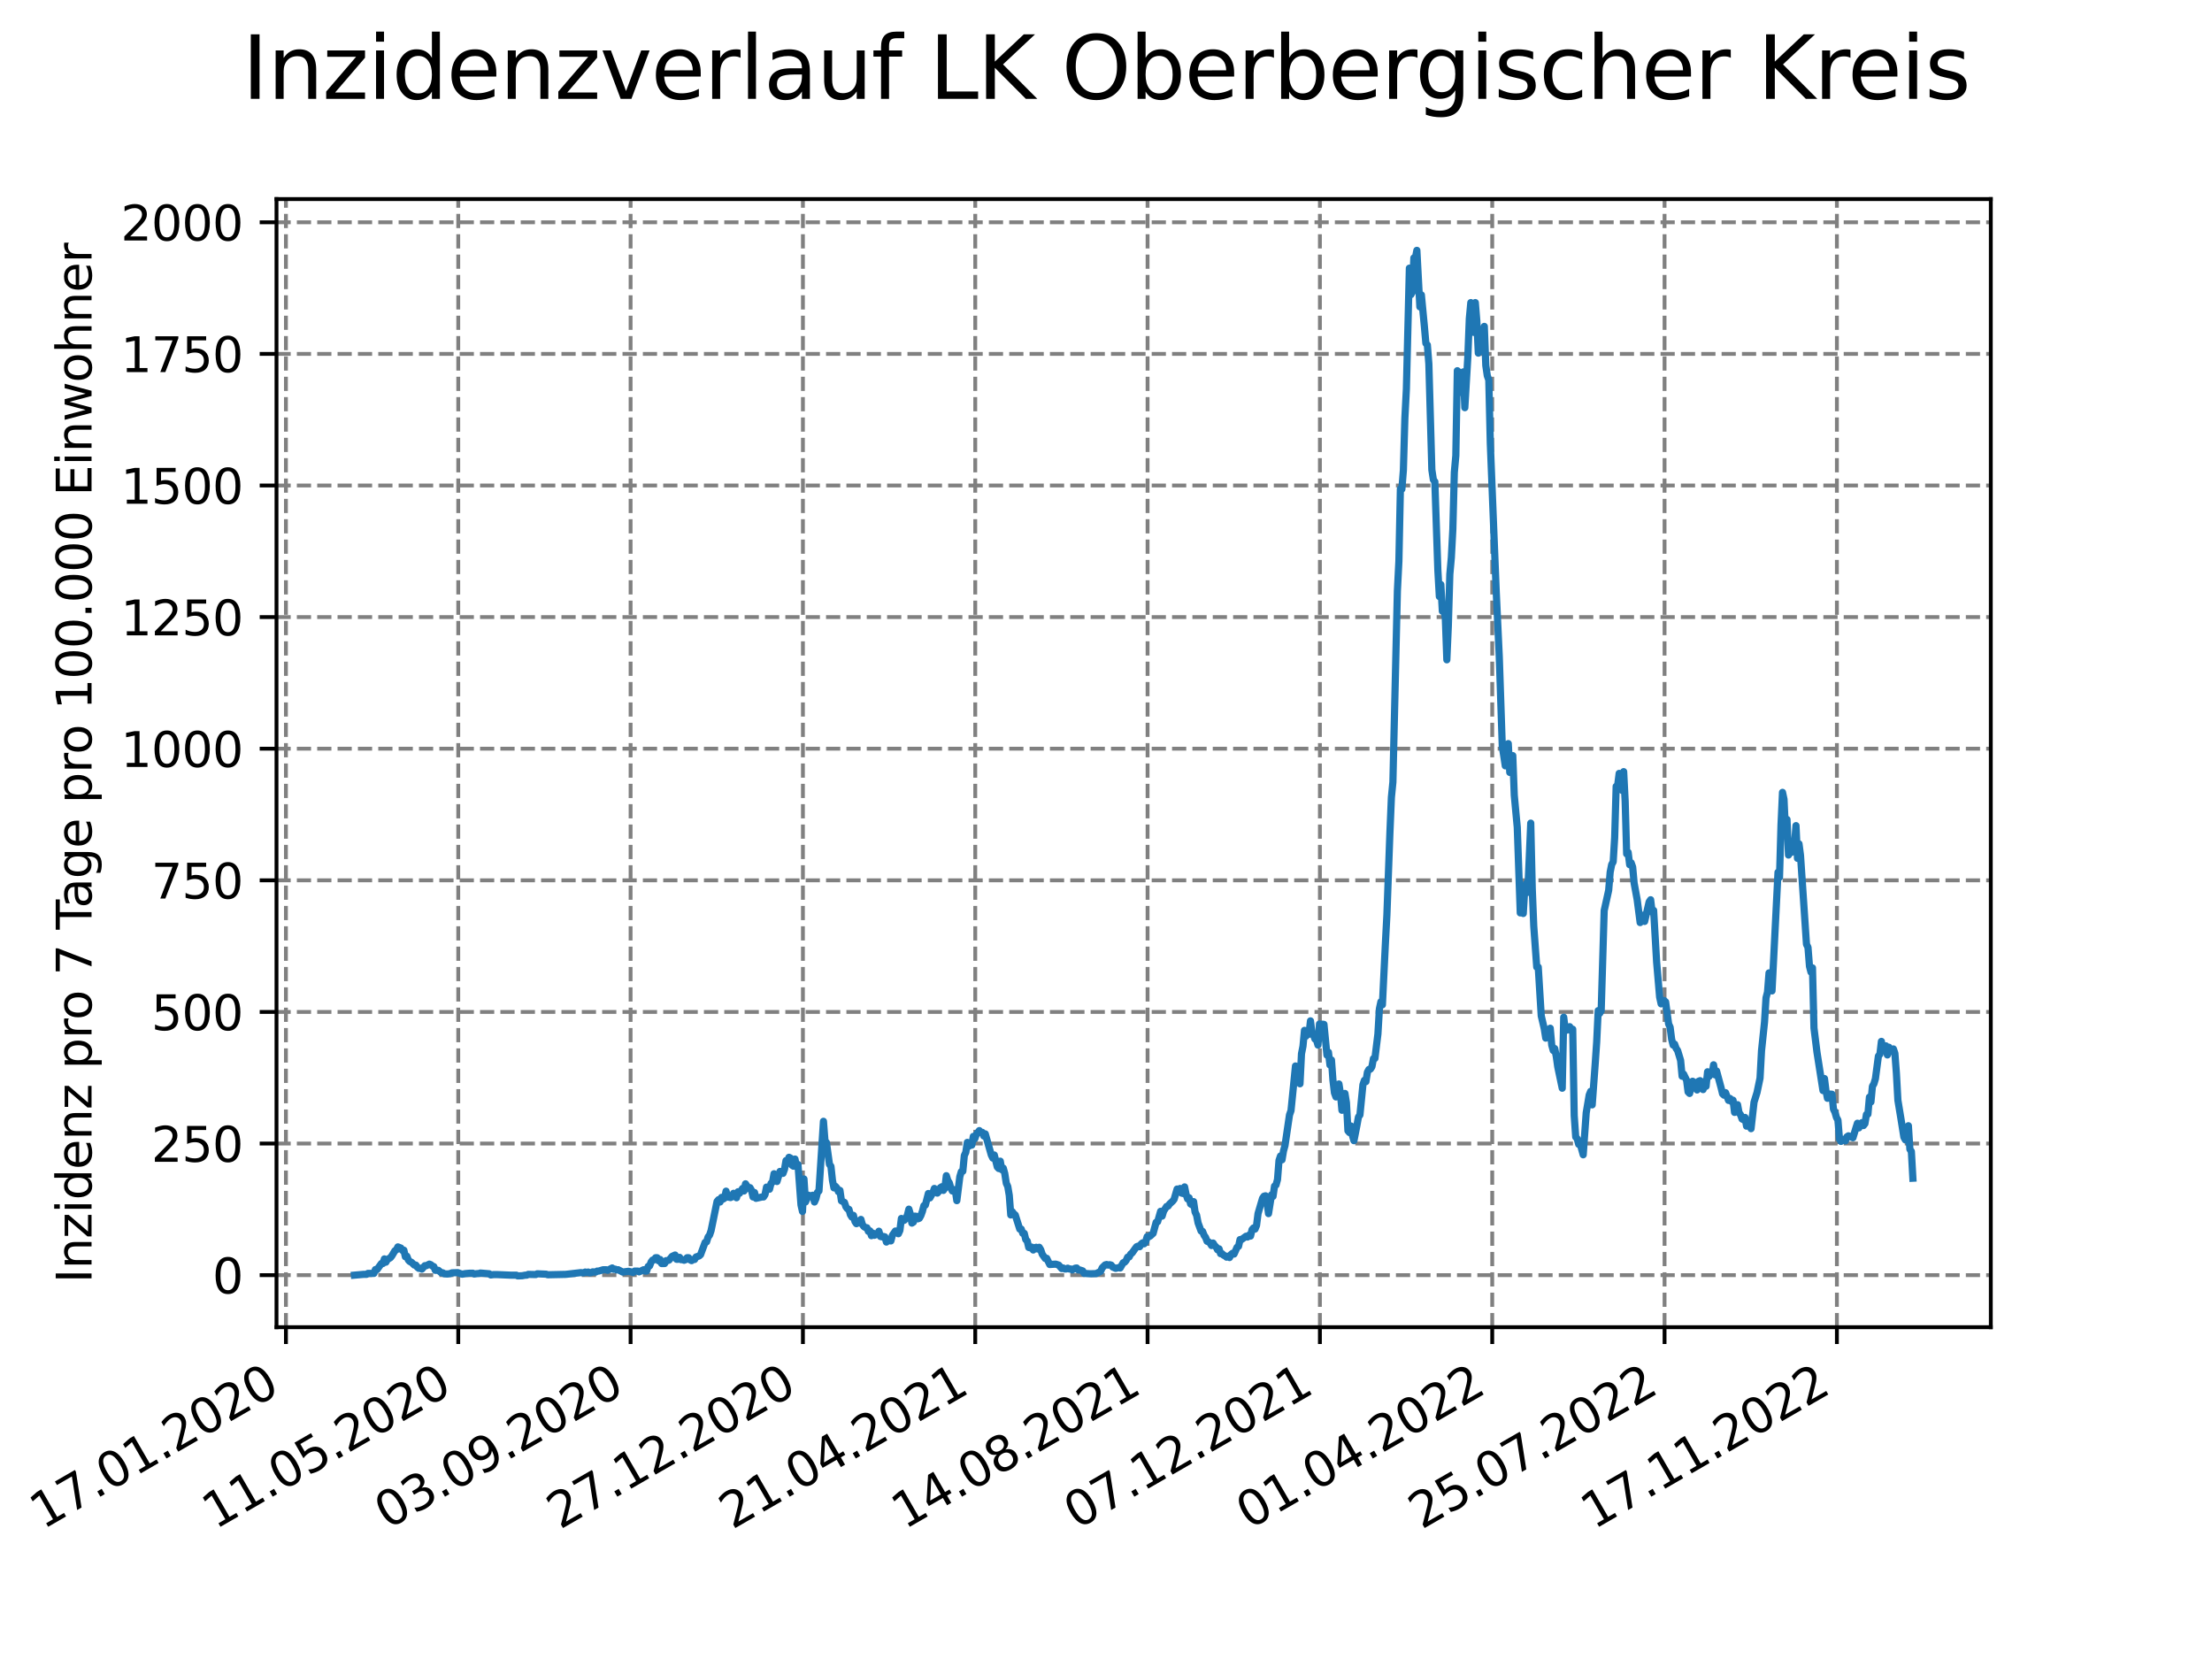 <?xml version="1.0" encoding="utf-8" standalone="no"?>
<!DOCTYPE svg PUBLIC "-//W3C//DTD SVG 1.1//EN"
  "http://www.w3.org/Graphics/SVG/1.1/DTD/svg11.dtd">
<svg xmlns:xlink="http://www.w3.org/1999/xlink" width="460.8pt" height="345.6pt" viewBox="0 0 460.8 345.6" xmlns="http://www.w3.org/2000/svg" version="1.1">
 <defs>
  <style type="text/css">*{stroke-linejoin: round; stroke-linecap: butt}</style>
 </defs>
 <g id="figure_1">
  <g id="patch_1">
   <path d="M 0 345.6 
L 460.8 345.6 
L 460.8 0 
L 0 0 
z
" style="fill: #ffffff"/>
  </g>
  <g id="axes_1">
   <g id="patch_2">
    <path d="M 57.6 276.48 
L 414.72 276.48 
L 414.72 41.472 
L 57.6 41.472 
z
" style="fill: #ffffff"/>
   </g>
   <g id="matplotlib.axis_1">
    <g id="xtick_1">
     <g id="line2d_1">
      <path d="M 59.564 276.48 
L 59.564 41.472 
" clip-path="url(#pd5a06ddcd5)" style="fill: none; stroke-dasharray: 2.96,1.28; stroke-dashoffset: 0; stroke: #808080; stroke-width: 0.8"/>
     </g>
     <g id="line2d_2">
      <defs>
       <path id="m19d951c01c" d="M 0 0 
L 0 3.5 
" style="stroke: #000000; stroke-width: 0.8"/>
      </defs>
      <g>
       <use xlink:href="#m19d951c01c" x="59.564" y="276.48" style="stroke: #000000; stroke-width: 0.8"/>
      </g>
     </g>
     <g id="text_1">
      <!-- 17.01.2020 -->
      <g transform="translate(8.939 318.689) rotate(-30) scale(0.1 -0.1)">
       <defs>
        <path id="DejaVuSans-31" d="M 794 531 
L 1825 531 
L 1825 4091 
L 703 3866 
L 703 4441 
L 1819 4666 
L 2450 4666 
L 2450 531 
L 3481 531 
L 3481 0 
L 794 0 
L 794 531 
z
" transform="scale(0.016)"/>
        <path id="DejaVuSans-37" d="M 525 4666 
L 3525 4666 
L 3525 4397 
L 1831 0 
L 1172 0 
L 2766 4134 
L 525 4134 
L 525 4666 
z
" transform="scale(0.016)"/>
        <path id="DejaVuSans-2e" d="M 684 794 
L 1344 794 
L 1344 0 
L 684 0 
L 684 794 
z
" transform="scale(0.016)"/>
        <path id="DejaVuSans-30" d="M 2034 4250 
Q 1547 4250 1301 3770 
Q 1056 3291 1056 2328 
Q 1056 1369 1301 889 
Q 1547 409 2034 409 
Q 2525 409 2770 889 
Q 3016 1369 3016 2328 
Q 3016 3291 2770 3770 
Q 2525 4250 2034 4250 
z
M 2034 4750 
Q 2819 4750 3233 4129 
Q 3647 3509 3647 2328 
Q 3647 1150 3233 529 
Q 2819 -91 2034 -91 
Q 1250 -91 836 529 
Q 422 1150 422 2328 
Q 422 3509 836 4129 
Q 1250 4750 2034 4750 
z
" transform="scale(0.016)"/>
        <path id="DejaVuSans-32" d="M 1228 531 
L 3431 531 
L 3431 0 
L 469 0 
L 469 531 
Q 828 903 1448 1529 
Q 2069 2156 2228 2338 
Q 2531 2678 2651 2914 
Q 2772 3150 2772 3378 
Q 2772 3750 2511 3984 
Q 2250 4219 1831 4219 
Q 1534 4219 1204 4116 
Q 875 4013 500 3803 
L 500 4441 
Q 881 4594 1212 4672 
Q 1544 4750 1819 4750 
Q 2544 4750 2975 4387 
Q 3406 4025 3406 3419 
Q 3406 3131 3298 2873 
Q 3191 2616 2906 2266 
Q 2828 2175 2409 1742 
Q 1991 1309 1228 531 
z
" transform="scale(0.016)"/>
       </defs>
       <use xlink:href="#DejaVuSans-31"/>
       <use xlink:href="#DejaVuSans-37" x="63.623"/>
       <use xlink:href="#DejaVuSans-2e" x="127.246"/>
       <use xlink:href="#DejaVuSans-30" x="159.033"/>
       <use xlink:href="#DejaVuSans-31" x="222.656"/>
       <use xlink:href="#DejaVuSans-2e" x="286.279"/>
       <use xlink:href="#DejaVuSans-32" x="318.066"/>
       <use xlink:href="#DejaVuSans-30" x="381.689"/>
       <use xlink:href="#DejaVuSans-32" x="445.312"/>
       <use xlink:href="#DejaVuSans-30" x="508.936"/>
      </g>
     </g>
    </g>
    <g id="xtick_2">
     <g id="line2d_3">
      <path d="M 95.463 276.48 
L 95.463 41.472 
" clip-path="url(#pd5a06ddcd5)" style="fill: none; stroke-dasharray: 2.96,1.28; stroke-dashoffset: 0; stroke: #808080; stroke-width: 0.8"/>
     </g>
     <g id="line2d_4">
      <g>
       <use xlink:href="#m19d951c01c" x="95.463" y="276.48" style="stroke: #000000; stroke-width: 0.8"/>
      </g>
     </g>
     <g id="text_2">
      <!-- 11.05.2020 -->
      <g transform="translate(44.838 318.689) rotate(-30) scale(0.1 -0.1)">
       <defs>
        <path id="DejaVuSans-35" d="M 691 4666 
L 3169 4666 
L 3169 4134 
L 1269 4134 
L 1269 2991 
Q 1406 3038 1543 3061 
Q 1681 3084 1819 3084 
Q 2600 3084 3056 2656 
Q 3513 2228 3513 1497 
Q 3513 744 3044 326 
Q 2575 -91 1722 -91 
Q 1428 -91 1123 -41 
Q 819 9 494 109 
L 494 744 
Q 775 591 1075 516 
Q 1375 441 1709 441 
Q 2250 441 2565 725 
Q 2881 1009 2881 1497 
Q 2881 1984 2565 2268 
Q 2250 2553 1709 2553 
Q 1456 2553 1204 2497 
Q 953 2441 691 2322 
L 691 4666 
z
" transform="scale(0.016)"/>
       </defs>
       <use xlink:href="#DejaVuSans-31"/>
       <use xlink:href="#DejaVuSans-31" x="63.623"/>
       <use xlink:href="#DejaVuSans-2e" x="127.246"/>
       <use xlink:href="#DejaVuSans-30" x="159.033"/>
       <use xlink:href="#DejaVuSans-35" x="222.656"/>
       <use xlink:href="#DejaVuSans-2e" x="286.279"/>
       <use xlink:href="#DejaVuSans-32" x="318.066"/>
       <use xlink:href="#DejaVuSans-30" x="381.689"/>
       <use xlink:href="#DejaVuSans-32" x="445.312"/>
       <use xlink:href="#DejaVuSans-30" x="508.936"/>
      </g>
     </g>
    </g>
    <g id="xtick_3">
     <g id="line2d_5">
      <path d="M 131.363 276.48 
L 131.363 41.472 
" clip-path="url(#pd5a06ddcd5)" style="fill: none; stroke-dasharray: 2.96,1.28; stroke-dashoffset: 0; stroke: #808080; stroke-width: 0.8"/>
     </g>
     <g id="line2d_6">
      <g>
       <use xlink:href="#m19d951c01c" x="131.363" y="276.48" style="stroke: #000000; stroke-width: 0.8"/>
      </g>
     </g>
     <g id="text_3">
      <!-- 03.09.2020 -->
      <g transform="translate(80.737 318.689) rotate(-30) scale(0.1 -0.1)">
       <defs>
        <path id="DejaVuSans-33" d="M 2597 2516 
Q 3050 2419 3304 2112 
Q 3559 1806 3559 1356 
Q 3559 666 3084 287 
Q 2609 -91 1734 -91 
Q 1441 -91 1130 -33 
Q 819 25 488 141 
L 488 750 
Q 750 597 1062 519 
Q 1375 441 1716 441 
Q 2309 441 2620 675 
Q 2931 909 2931 1356 
Q 2931 1769 2642 2001 
Q 2353 2234 1838 2234 
L 1294 2234 
L 1294 2753 
L 1863 2753 
Q 2328 2753 2575 2939 
Q 2822 3125 2822 3475 
Q 2822 3834 2567 4026 
Q 2313 4219 1838 4219 
Q 1578 4219 1281 4162 
Q 984 4106 628 3988 
L 628 4550 
Q 988 4650 1302 4700 
Q 1616 4750 1894 4750 
Q 2613 4750 3031 4423 
Q 3450 4097 3450 3541 
Q 3450 3153 3228 2886 
Q 3006 2619 2597 2516 
z
" transform="scale(0.016)"/>
        <path id="DejaVuSans-39" d="M 703 97 
L 703 672 
Q 941 559 1184 500 
Q 1428 441 1663 441 
Q 2288 441 2617 861 
Q 2947 1281 2994 2138 
Q 2813 1869 2534 1725 
Q 2256 1581 1919 1581 
Q 1219 1581 811 2004 
Q 403 2428 403 3163 
Q 403 3881 828 4315 
Q 1253 4750 1959 4750 
Q 2769 4750 3195 4129 
Q 3622 3509 3622 2328 
Q 3622 1225 3098 567 
Q 2575 -91 1691 -91 
Q 1453 -91 1209 -44 
Q 966 3 703 97 
z
M 1959 2075 
Q 2384 2075 2632 2365 
Q 2881 2656 2881 3163 
Q 2881 3666 2632 3958 
Q 2384 4250 1959 4250 
Q 1534 4250 1286 3958 
Q 1038 3666 1038 3163 
Q 1038 2656 1286 2365 
Q 1534 2075 1959 2075 
z
" transform="scale(0.016)"/>
       </defs>
       <use xlink:href="#DejaVuSans-30"/>
       <use xlink:href="#DejaVuSans-33" x="63.623"/>
       <use xlink:href="#DejaVuSans-2e" x="127.246"/>
       <use xlink:href="#DejaVuSans-30" x="159.033"/>
       <use xlink:href="#DejaVuSans-39" x="222.656"/>
       <use xlink:href="#DejaVuSans-2e" x="286.279"/>
       <use xlink:href="#DejaVuSans-32" x="318.066"/>
       <use xlink:href="#DejaVuSans-30" x="381.689"/>
       <use xlink:href="#DejaVuSans-32" x="445.312"/>
       <use xlink:href="#DejaVuSans-30" x="508.936"/>
      </g>
     </g>
    </g>
    <g id="xtick_4">
     <g id="line2d_7">
      <path d="M 167.262 276.48 
L 167.262 41.472 
" clip-path="url(#pd5a06ddcd5)" style="fill: none; stroke-dasharray: 2.96,1.28; stroke-dashoffset: 0; stroke: #808080; stroke-width: 0.8"/>
     </g>
     <g id="line2d_8">
      <g>
       <use xlink:href="#m19d951c01c" x="167.262" y="276.48" style="stroke: #000000; stroke-width: 0.8"/>
      </g>
     </g>
     <g id="text_4">
      <!-- 27.12.2020 -->
      <g transform="translate(116.637 318.689) rotate(-30) scale(0.1 -0.1)">
       <use xlink:href="#DejaVuSans-32"/>
       <use xlink:href="#DejaVuSans-37" x="63.623"/>
       <use xlink:href="#DejaVuSans-2e" x="127.246"/>
       <use xlink:href="#DejaVuSans-31" x="159.033"/>
       <use xlink:href="#DejaVuSans-32" x="222.656"/>
       <use xlink:href="#DejaVuSans-2e" x="286.279"/>
       <use xlink:href="#DejaVuSans-32" x="318.066"/>
       <use xlink:href="#DejaVuSans-30" x="381.689"/>
       <use xlink:href="#DejaVuSans-32" x="445.312"/>
       <use xlink:href="#DejaVuSans-30" x="508.936"/>
      </g>
     </g>
    </g>
    <g id="xtick_5">
     <g id="line2d_9">
      <path d="M 203.161 276.48 
L 203.161 41.472 
" clip-path="url(#pd5a06ddcd5)" style="fill: none; stroke-dasharray: 2.96,1.28; stroke-dashoffset: 0; stroke: #808080; stroke-width: 0.8"/>
     </g>
     <g id="line2d_10">
      <g>
       <use xlink:href="#m19d951c01c" x="203.161" y="276.48" style="stroke: #000000; stroke-width: 0.8"/>
      </g>
     </g>
     <g id="text_5">
      <!-- 21.04.2021 -->
      <g transform="translate(152.536 318.689) rotate(-30) scale(0.1 -0.1)">
       <defs>
        <path id="DejaVuSans-34" d="M 2419 4116 
L 825 1625 
L 2419 1625 
L 2419 4116 
z
M 2253 4666 
L 3047 4666 
L 3047 1625 
L 3713 1625 
L 3713 1100 
L 3047 1100 
L 3047 0 
L 2419 0 
L 2419 1100 
L 313 1100 
L 313 1709 
L 2253 4666 
z
" transform="scale(0.016)"/>
       </defs>
       <use xlink:href="#DejaVuSans-32"/>
       <use xlink:href="#DejaVuSans-31" x="63.623"/>
       <use xlink:href="#DejaVuSans-2e" x="127.246"/>
       <use xlink:href="#DejaVuSans-30" x="159.033"/>
       <use xlink:href="#DejaVuSans-34" x="222.656"/>
       <use xlink:href="#DejaVuSans-2e" x="286.279"/>
       <use xlink:href="#DejaVuSans-32" x="318.066"/>
       <use xlink:href="#DejaVuSans-30" x="381.689"/>
       <use xlink:href="#DejaVuSans-32" x="445.312"/>
       <use xlink:href="#DejaVuSans-31" x="508.936"/>
      </g>
     </g>
    </g>
    <g id="xtick_6">
     <g id="line2d_11">
      <path d="M 239.061 276.48 
L 239.061 41.472 
" clip-path="url(#pd5a06ddcd5)" style="fill: none; stroke-dasharray: 2.96,1.28; stroke-dashoffset: 0; stroke: #808080; stroke-width: 0.8"/>
     </g>
     <g id="line2d_12">
      <g>
       <use xlink:href="#m19d951c01c" x="239.061" y="276.48" style="stroke: #000000; stroke-width: 0.8"/>
      </g>
     </g>
     <g id="text_6">
      <!-- 14.08.2021 -->
      <g transform="translate(188.435 318.689) rotate(-30) scale(0.1 -0.1)">
       <defs>
        <path id="DejaVuSans-38" d="M 2034 2216 
Q 1584 2216 1326 1975 
Q 1069 1734 1069 1313 
Q 1069 891 1326 650 
Q 1584 409 2034 409 
Q 2484 409 2743 651 
Q 3003 894 3003 1313 
Q 3003 1734 2745 1975 
Q 2488 2216 2034 2216 
z
M 1403 2484 
Q 997 2584 770 2862 
Q 544 3141 544 3541 
Q 544 4100 942 4425 
Q 1341 4750 2034 4750 
Q 2731 4750 3128 4425 
Q 3525 4100 3525 3541 
Q 3525 3141 3298 2862 
Q 3072 2584 2669 2484 
Q 3125 2378 3379 2068 
Q 3634 1759 3634 1313 
Q 3634 634 3220 271 
Q 2806 -91 2034 -91 
Q 1263 -91 848 271 
Q 434 634 434 1313 
Q 434 1759 690 2068 
Q 947 2378 1403 2484 
z
M 1172 3481 
Q 1172 3119 1398 2916 
Q 1625 2713 2034 2713 
Q 2441 2713 2670 2916 
Q 2900 3119 2900 3481 
Q 2900 3844 2670 4047 
Q 2441 4250 2034 4250 
Q 1625 4250 1398 4047 
Q 1172 3844 1172 3481 
z
" transform="scale(0.016)"/>
       </defs>
       <use xlink:href="#DejaVuSans-31"/>
       <use xlink:href="#DejaVuSans-34" x="63.623"/>
       <use xlink:href="#DejaVuSans-2e" x="127.246"/>
       <use xlink:href="#DejaVuSans-30" x="159.033"/>
       <use xlink:href="#DejaVuSans-38" x="222.656"/>
       <use xlink:href="#DejaVuSans-2e" x="286.279"/>
       <use xlink:href="#DejaVuSans-32" x="318.066"/>
       <use xlink:href="#DejaVuSans-30" x="381.689"/>
       <use xlink:href="#DejaVuSans-32" x="445.312"/>
       <use xlink:href="#DejaVuSans-31" x="508.936"/>
      </g>
     </g>
    </g>
    <g id="xtick_7">
     <g id="line2d_13">
      <path d="M 274.96 276.48 
L 274.96 41.472 
" clip-path="url(#pd5a06ddcd5)" style="fill: none; stroke-dasharray: 2.96,1.28; stroke-dashoffset: 0; stroke: #808080; stroke-width: 0.8"/>
     </g>
     <g id="line2d_14">
      <g>
       <use xlink:href="#m19d951c01c" x="274.96" y="276.48" style="stroke: #000000; stroke-width: 0.8"/>
      </g>
     </g>
     <g id="text_7">
      <!-- 07.12.2021 -->
      <g transform="translate(224.335 318.689) rotate(-30) scale(0.1 -0.1)">
       <use xlink:href="#DejaVuSans-30"/>
       <use xlink:href="#DejaVuSans-37" x="63.623"/>
       <use xlink:href="#DejaVuSans-2e" x="127.246"/>
       <use xlink:href="#DejaVuSans-31" x="159.033"/>
       <use xlink:href="#DejaVuSans-32" x="222.656"/>
       <use xlink:href="#DejaVuSans-2e" x="286.279"/>
       <use xlink:href="#DejaVuSans-32" x="318.066"/>
       <use xlink:href="#DejaVuSans-30" x="381.689"/>
       <use xlink:href="#DejaVuSans-32" x="445.312"/>
       <use xlink:href="#DejaVuSans-31" x="508.936"/>
      </g>
     </g>
    </g>
    <g id="xtick_8">
     <g id="line2d_15">
      <path d="M 310.859 276.48 
L 310.859 41.472 
" clip-path="url(#pd5a06ddcd5)" style="fill: none; stroke-dasharray: 2.96,1.28; stroke-dashoffset: 0; stroke: #808080; stroke-width: 0.8"/>
     </g>
     <g id="line2d_16">
      <g>
       <use xlink:href="#m19d951c01c" x="310.859" y="276.48" style="stroke: #000000; stroke-width: 0.8"/>
      </g>
     </g>
     <g id="text_8">
      <!-- 01.04.2022 -->
      <g transform="translate(260.234 318.689) rotate(-30) scale(0.1 -0.1)">
       <use xlink:href="#DejaVuSans-30"/>
       <use xlink:href="#DejaVuSans-31" x="63.623"/>
       <use xlink:href="#DejaVuSans-2e" x="127.246"/>
       <use xlink:href="#DejaVuSans-30" x="159.033"/>
       <use xlink:href="#DejaVuSans-34" x="222.656"/>
       <use xlink:href="#DejaVuSans-2e" x="286.279"/>
       <use xlink:href="#DejaVuSans-32" x="318.066"/>
       <use xlink:href="#DejaVuSans-30" x="381.689"/>
       <use xlink:href="#DejaVuSans-32" x="445.312"/>
       <use xlink:href="#DejaVuSans-32" x="508.936"/>
      </g>
     </g>
    </g>
    <g id="xtick_9">
     <g id="line2d_17">
      <path d="M 346.758 276.48 
L 346.758 41.472 
" clip-path="url(#pd5a06ddcd5)" style="fill: none; stroke-dasharray: 2.96,1.28; stroke-dashoffset: 0; stroke: #808080; stroke-width: 0.8"/>
     </g>
     <g id="line2d_18">
      <g>
       <use xlink:href="#m19d951c01c" x="346.758" y="276.48" style="stroke: #000000; stroke-width: 0.8"/>
      </g>
     </g>
     <g id="text_9">
      <!-- 25.07.2022 -->
      <g transform="translate(296.133 318.689) rotate(-30) scale(0.1 -0.1)">
       <use xlink:href="#DejaVuSans-32"/>
       <use xlink:href="#DejaVuSans-35" x="63.623"/>
       <use xlink:href="#DejaVuSans-2e" x="127.246"/>
       <use xlink:href="#DejaVuSans-30" x="159.033"/>
       <use xlink:href="#DejaVuSans-37" x="222.656"/>
       <use xlink:href="#DejaVuSans-2e" x="286.279"/>
       <use xlink:href="#DejaVuSans-32" x="318.066"/>
       <use xlink:href="#DejaVuSans-30" x="381.689"/>
       <use xlink:href="#DejaVuSans-32" x="445.312"/>
       <use xlink:href="#DejaVuSans-32" x="508.936"/>
      </g>
     </g>
    </g>
    <g id="xtick_10">
     <g id="line2d_19">
      <path d="M 382.658 276.48 
L 382.658 41.472 
" clip-path="url(#pd5a06ddcd5)" style="fill: none; stroke-dasharray: 2.96,1.28; stroke-dashoffset: 0; stroke: #808080; stroke-width: 0.8"/>
     </g>
     <g id="line2d_20">
      <g>
       <use xlink:href="#m19d951c01c" x="382.658" y="276.48" style="stroke: #000000; stroke-width: 0.8"/>
      </g>
     </g>
     <g id="text_10">
      <!-- 17.11.2022 -->
      <g transform="translate(332.033 318.689) rotate(-30) scale(0.1 -0.1)">
       <use xlink:href="#DejaVuSans-31"/>
       <use xlink:href="#DejaVuSans-37" x="63.623"/>
       <use xlink:href="#DejaVuSans-2e" x="127.246"/>
       <use xlink:href="#DejaVuSans-31" x="159.033"/>
       <use xlink:href="#DejaVuSans-31" x="222.656"/>
       <use xlink:href="#DejaVuSans-2e" x="286.279"/>
       <use xlink:href="#DejaVuSans-32" x="318.066"/>
       <use xlink:href="#DejaVuSans-30" x="381.689"/>
       <use xlink:href="#DejaVuSans-32" x="445.312"/>
       <use xlink:href="#DejaVuSans-32" x="508.936"/>
      </g>
     </g>
    </g>
   </g>
   <g id="matplotlib.axis_2">
    <g id="ytick_1">
     <g id="line2d_21">
      <path d="M 57.6 265.637 
L 414.72 265.637 
" clip-path="url(#pd5a06ddcd5)" style="fill: none; stroke-dasharray: 2.96,1.28; stroke-dashoffset: 0; stroke: #808080; stroke-width: 0.8"/>
     </g>
     <g id="line2d_22">
      <defs>
       <path id="m42047fa9bd" d="M 0 0 
L -3.5 0 
" style="stroke: #000000; stroke-width: 0.8"/>
      </defs>
      <g>
       <use xlink:href="#m42047fa9bd" x="57.6" y="265.637" style="stroke: #000000; stroke-width: 0.8"/>
      </g>
     </g>
     <g id="text_11">
      <!-- 0 -->
      <g transform="translate(44.237 269.436) scale(0.1 -0.1)">
       <use xlink:href="#DejaVuSans-30"/>
      </g>
     </g>
    </g>
    <g id="ytick_2">
     <g id="line2d_23">
      <path d="M 57.6 238.22 
L 414.72 238.22 
" clip-path="url(#pd5a06ddcd5)" style="fill: none; stroke-dasharray: 2.96,1.28; stroke-dashoffset: 0; stroke: #808080; stroke-width: 0.8"/>
     </g>
     <g id="line2d_24">
      <g>
       <use xlink:href="#m42047fa9bd" x="57.6" y="238.22" style="stroke: #000000; stroke-width: 0.8"/>
      </g>
     </g>
     <g id="text_12">
      <!-- 250 -->
      <g transform="translate(31.512 242.019) scale(0.1 -0.1)">
       <use xlink:href="#DejaVuSans-32"/>
       <use xlink:href="#DejaVuSans-35" x="63.623"/>
       <use xlink:href="#DejaVuSans-30" x="127.246"/>
      </g>
     </g>
    </g>
    <g id="ytick_3">
     <g id="line2d_25">
      <path d="M 57.6 210.803 
L 414.72 210.803 
" clip-path="url(#pd5a06ddcd5)" style="fill: none; stroke-dasharray: 2.96,1.28; stroke-dashoffset: 0; stroke: #808080; stroke-width: 0.8"/>
     </g>
     <g id="line2d_26">
      <g>
       <use xlink:href="#m42047fa9bd" x="57.6" y="210.803" style="stroke: #000000; stroke-width: 0.8"/>
      </g>
     </g>
     <g id="text_13">
      <!-- 500 -->
      <g transform="translate(31.512 214.603) scale(0.1 -0.1)">
       <use xlink:href="#DejaVuSans-35"/>
       <use xlink:href="#DejaVuSans-30" x="63.623"/>
       <use xlink:href="#DejaVuSans-30" x="127.246"/>
      </g>
     </g>
    </g>
    <g id="ytick_4">
     <g id="line2d_27">
      <path d="M 57.6 183.387 
L 414.72 183.387 
" clip-path="url(#pd5a06ddcd5)" style="fill: none; stroke-dasharray: 2.96,1.28; stroke-dashoffset: 0; stroke: #808080; stroke-width: 0.8"/>
     </g>
     <g id="line2d_28">
      <g>
       <use xlink:href="#m42047fa9bd" x="57.6" y="183.387" style="stroke: #000000; stroke-width: 0.8"/>
      </g>
     </g>
     <g id="text_14">
      <!-- 750 -->
      <g transform="translate(31.512 187.186) scale(0.1 -0.1)">
       <use xlink:href="#DejaVuSans-37"/>
       <use xlink:href="#DejaVuSans-35" x="63.623"/>
       <use xlink:href="#DejaVuSans-30" x="127.246"/>
      </g>
     </g>
    </g>
    <g id="ytick_5">
     <g id="line2d_29">
      <path d="M 57.6 155.97 
L 414.72 155.97 
" clip-path="url(#pd5a06ddcd5)" style="fill: none; stroke-dasharray: 2.96,1.28; stroke-dashoffset: 0; stroke: #808080; stroke-width: 0.8"/>
     </g>
     <g id="line2d_30">
      <g>
       <use xlink:href="#m42047fa9bd" x="57.6" y="155.97" style="stroke: #000000; stroke-width: 0.8"/>
      </g>
     </g>
     <g id="text_15">
      <!-- 1000 -->
      <g transform="translate(25.15 159.769) scale(0.1 -0.1)">
       <use xlink:href="#DejaVuSans-31"/>
       <use xlink:href="#DejaVuSans-30" x="63.623"/>
       <use xlink:href="#DejaVuSans-30" x="127.246"/>
       <use xlink:href="#DejaVuSans-30" x="190.869"/>
      </g>
     </g>
    </g>
    <g id="ytick_6">
     <g id="line2d_31">
      <path d="M 57.6 128.553 
L 414.72 128.553 
" clip-path="url(#pd5a06ddcd5)" style="fill: none; stroke-dasharray: 2.96,1.28; stroke-dashoffset: 0; stroke: #808080; stroke-width: 0.8"/>
     </g>
     <g id="line2d_32">
      <g>
       <use xlink:href="#m42047fa9bd" x="57.6" y="128.553" style="stroke: #000000; stroke-width: 0.8"/>
      </g>
     </g>
     <g id="text_16">
      <!-- 1250 -->
      <g transform="translate(25.15 132.353) scale(0.1 -0.1)">
       <use xlink:href="#DejaVuSans-31"/>
       <use xlink:href="#DejaVuSans-32" x="63.623"/>
       <use xlink:href="#DejaVuSans-35" x="127.246"/>
       <use xlink:href="#DejaVuSans-30" x="190.869"/>
      </g>
     </g>
    </g>
    <g id="ytick_7">
     <g id="line2d_33">
      <path d="M 57.6 101.137 
L 414.72 101.137 
" clip-path="url(#pd5a06ddcd5)" style="fill: none; stroke-dasharray: 2.96,1.28; stroke-dashoffset: 0; stroke: #808080; stroke-width: 0.8"/>
     </g>
     <g id="line2d_34">
      <g>
       <use xlink:href="#m42047fa9bd" x="57.6" y="101.137" style="stroke: #000000; stroke-width: 0.8"/>
      </g>
     </g>
     <g id="text_17">
      <!-- 1500 -->
      <g transform="translate(25.15 104.936) scale(0.1 -0.1)">
       <use xlink:href="#DejaVuSans-31"/>
       <use xlink:href="#DejaVuSans-35" x="63.623"/>
       <use xlink:href="#DejaVuSans-30" x="127.246"/>
       <use xlink:href="#DejaVuSans-30" x="190.869"/>
      </g>
     </g>
    </g>
    <g id="ytick_8">
     <g id="line2d_35">
      <path d="M 57.6 73.72 
L 414.72 73.72 
" clip-path="url(#pd5a06ddcd5)" style="fill: none; stroke-dasharray: 2.96,1.28; stroke-dashoffset: 0; stroke: #808080; stroke-width: 0.8"/>
     </g>
     <g id="line2d_36">
      <g>
       <use xlink:href="#m42047fa9bd" x="57.6" y="73.72" style="stroke: #000000; stroke-width: 0.8"/>
      </g>
     </g>
     <g id="text_18">
      <!-- 1750 -->
      <g transform="translate(25.15 77.519) scale(0.1 -0.1)">
       <use xlink:href="#DejaVuSans-31"/>
       <use xlink:href="#DejaVuSans-37" x="63.623"/>
       <use xlink:href="#DejaVuSans-35" x="127.246"/>
       <use xlink:href="#DejaVuSans-30" x="190.869"/>
      </g>
     </g>
    </g>
    <g id="ytick_9">
     <g id="line2d_37">
      <path d="M 57.6 46.304 
L 414.72 46.304 
" clip-path="url(#pd5a06ddcd5)" style="fill: none; stroke-dasharray: 2.96,1.28; stroke-dashoffset: 0; stroke: #808080; stroke-width: 0.8"/>
     </g>
     <g id="line2d_38">
      <g>
       <use xlink:href="#m42047fa9bd" x="57.6" y="46.304" style="stroke: #000000; stroke-width: 0.8"/>
      </g>
     </g>
     <g id="text_19">
      <!-- 2000 -->
      <g transform="translate(25.15 50.103) scale(0.1 -0.1)">
       <use xlink:href="#DejaVuSans-32"/>
       <use xlink:href="#DejaVuSans-30" x="63.623"/>
       <use xlink:href="#DejaVuSans-30" x="127.246"/>
       <use xlink:href="#DejaVuSans-30" x="190.869"/>
      </g>
     </g>
    </g>
    <g id="text_20">
     <!-- Inzidenz pro 7 Tage pro 100.000 Einwohner -->
     <g transform="translate(19.07 267.301) rotate(-90) scale(0.1 -0.1)">
      <defs>
       <path id="DejaVuSans-49" d="M 628 4666 
L 1259 4666 
L 1259 0 
L 628 0 
L 628 4666 
z
" transform="scale(0.016)"/>
       <path id="DejaVuSans-6e" d="M 3513 2113 
L 3513 0 
L 2938 0 
L 2938 2094 
Q 2938 2591 2744 2837 
Q 2550 3084 2163 3084 
Q 1697 3084 1428 2787 
Q 1159 2491 1159 1978 
L 1159 0 
L 581 0 
L 581 3500 
L 1159 3500 
L 1159 2956 
Q 1366 3272 1645 3428 
Q 1925 3584 2291 3584 
Q 2894 3584 3203 3211 
Q 3513 2838 3513 2113 
z
" transform="scale(0.016)"/>
       <path id="DejaVuSans-7a" d="M 353 3500 
L 3084 3500 
L 3084 2975 
L 922 459 
L 3084 459 
L 3084 0 
L 275 0 
L 275 525 
L 2438 3041 
L 353 3041 
L 353 3500 
z
" transform="scale(0.016)"/>
       <path id="DejaVuSans-69" d="M 603 3500 
L 1178 3500 
L 1178 0 
L 603 0 
L 603 3500 
z
M 603 4863 
L 1178 4863 
L 1178 4134 
L 603 4134 
L 603 4863 
z
" transform="scale(0.016)"/>
       <path id="DejaVuSans-64" d="M 2906 2969 
L 2906 4863 
L 3481 4863 
L 3481 0 
L 2906 0 
L 2906 525 
Q 2725 213 2448 61 
Q 2172 -91 1784 -91 
Q 1150 -91 751 415 
Q 353 922 353 1747 
Q 353 2572 751 3078 
Q 1150 3584 1784 3584 
Q 2172 3584 2448 3432 
Q 2725 3281 2906 2969 
z
M 947 1747 
Q 947 1113 1208 752 
Q 1469 391 1925 391 
Q 2381 391 2643 752 
Q 2906 1113 2906 1747 
Q 2906 2381 2643 2742 
Q 2381 3103 1925 3103 
Q 1469 3103 1208 2742 
Q 947 2381 947 1747 
z
" transform="scale(0.016)"/>
       <path id="DejaVuSans-65" d="M 3597 1894 
L 3597 1613 
L 953 1613 
Q 991 1019 1311 708 
Q 1631 397 2203 397 
Q 2534 397 2845 478 
Q 3156 559 3463 722 
L 3463 178 
Q 3153 47 2828 -22 
Q 2503 -91 2169 -91 
Q 1331 -91 842 396 
Q 353 884 353 1716 
Q 353 2575 817 3079 
Q 1281 3584 2069 3584 
Q 2775 3584 3186 3129 
Q 3597 2675 3597 1894 
z
M 3022 2063 
Q 3016 2534 2758 2815 
Q 2500 3097 2075 3097 
Q 1594 3097 1305 2825 
Q 1016 2553 972 2059 
L 3022 2063 
z
" transform="scale(0.016)"/>
       <path id="DejaVuSans-20" transform="scale(0.016)"/>
       <path id="DejaVuSans-70" d="M 1159 525 
L 1159 -1331 
L 581 -1331 
L 581 3500 
L 1159 3500 
L 1159 2969 
Q 1341 3281 1617 3432 
Q 1894 3584 2278 3584 
Q 2916 3584 3314 3078 
Q 3713 2572 3713 1747 
Q 3713 922 3314 415 
Q 2916 -91 2278 -91 
Q 1894 -91 1617 61 
Q 1341 213 1159 525 
z
M 3116 1747 
Q 3116 2381 2855 2742 
Q 2594 3103 2138 3103 
Q 1681 3103 1420 2742 
Q 1159 2381 1159 1747 
Q 1159 1113 1420 752 
Q 1681 391 2138 391 
Q 2594 391 2855 752 
Q 3116 1113 3116 1747 
z
" transform="scale(0.016)"/>
       <path id="DejaVuSans-72" d="M 2631 2963 
Q 2534 3019 2420 3045 
Q 2306 3072 2169 3072 
Q 1681 3072 1420 2755 
Q 1159 2438 1159 1844 
L 1159 0 
L 581 0 
L 581 3500 
L 1159 3500 
L 1159 2956 
Q 1341 3275 1631 3429 
Q 1922 3584 2338 3584 
Q 2397 3584 2469 3576 
Q 2541 3569 2628 3553 
L 2631 2963 
z
" transform="scale(0.016)"/>
       <path id="DejaVuSans-6f" d="M 1959 3097 
Q 1497 3097 1228 2736 
Q 959 2375 959 1747 
Q 959 1119 1226 758 
Q 1494 397 1959 397 
Q 2419 397 2687 759 
Q 2956 1122 2956 1747 
Q 2956 2369 2687 2733 
Q 2419 3097 1959 3097 
z
M 1959 3584 
Q 2709 3584 3137 3096 
Q 3566 2609 3566 1747 
Q 3566 888 3137 398 
Q 2709 -91 1959 -91 
Q 1206 -91 779 398 
Q 353 888 353 1747 
Q 353 2609 779 3096 
Q 1206 3584 1959 3584 
z
" transform="scale(0.016)"/>
       <path id="DejaVuSans-54" d="M -19 4666 
L 3928 4666 
L 3928 4134 
L 2272 4134 
L 2272 0 
L 1638 0 
L 1638 4134 
L -19 4134 
L -19 4666 
z
" transform="scale(0.016)"/>
       <path id="DejaVuSans-61" d="M 2194 1759 
Q 1497 1759 1228 1600 
Q 959 1441 959 1056 
Q 959 750 1161 570 
Q 1363 391 1709 391 
Q 2188 391 2477 730 
Q 2766 1069 2766 1631 
L 2766 1759 
L 2194 1759 
z
M 3341 1997 
L 3341 0 
L 2766 0 
L 2766 531 
Q 2569 213 2275 61 
Q 1981 -91 1556 -91 
Q 1019 -91 701 211 
Q 384 513 384 1019 
Q 384 1609 779 1909 
Q 1175 2209 1959 2209 
L 2766 2209 
L 2766 2266 
Q 2766 2663 2505 2880 
Q 2244 3097 1772 3097 
Q 1472 3097 1187 3025 
Q 903 2953 641 2809 
L 641 3341 
Q 956 3463 1253 3523 
Q 1550 3584 1831 3584 
Q 2591 3584 2966 3190 
Q 3341 2797 3341 1997 
z
" transform="scale(0.016)"/>
       <path id="DejaVuSans-67" d="M 2906 1791 
Q 2906 2416 2648 2759 
Q 2391 3103 1925 3103 
Q 1463 3103 1205 2759 
Q 947 2416 947 1791 
Q 947 1169 1205 825 
Q 1463 481 1925 481 
Q 2391 481 2648 825 
Q 2906 1169 2906 1791 
z
M 3481 434 
Q 3481 -459 3084 -895 
Q 2688 -1331 1869 -1331 
Q 1566 -1331 1297 -1286 
Q 1028 -1241 775 -1147 
L 775 -588 
Q 1028 -725 1275 -790 
Q 1522 -856 1778 -856 
Q 2344 -856 2625 -561 
Q 2906 -266 2906 331 
L 2906 616 
Q 2728 306 2450 153 
Q 2172 0 1784 0 
Q 1141 0 747 490 
Q 353 981 353 1791 
Q 353 2603 747 3093 
Q 1141 3584 1784 3584 
Q 2172 3584 2450 3431 
Q 2728 3278 2906 2969 
L 2906 3500 
L 3481 3500 
L 3481 434 
z
" transform="scale(0.016)"/>
       <path id="DejaVuSans-45" d="M 628 4666 
L 3578 4666 
L 3578 4134 
L 1259 4134 
L 1259 2753 
L 3481 2753 
L 3481 2222 
L 1259 2222 
L 1259 531 
L 3634 531 
L 3634 0 
L 628 0 
L 628 4666 
z
" transform="scale(0.016)"/>
       <path id="DejaVuSans-77" d="M 269 3500 
L 844 3500 
L 1563 769 
L 2278 3500 
L 2956 3500 
L 3675 769 
L 4391 3500 
L 4966 3500 
L 4050 0 
L 3372 0 
L 2619 2869 
L 1863 0 
L 1184 0 
L 269 3500 
z
" transform="scale(0.016)"/>
       <path id="DejaVuSans-68" d="M 3513 2113 
L 3513 0 
L 2938 0 
L 2938 2094 
Q 2938 2591 2744 2837 
Q 2550 3084 2163 3084 
Q 1697 3084 1428 2787 
Q 1159 2491 1159 1978 
L 1159 0 
L 581 0 
L 581 4863 
L 1159 4863 
L 1159 2956 
Q 1366 3272 1645 3428 
Q 1925 3584 2291 3584 
Q 2894 3584 3203 3211 
Q 3513 2838 3513 2113 
z
" transform="scale(0.016)"/>
      </defs>
      <use xlink:href="#DejaVuSans-49"/>
      <use xlink:href="#DejaVuSans-6e" x="29.492"/>
      <use xlink:href="#DejaVuSans-7a" x="92.871"/>
      <use xlink:href="#DejaVuSans-69" x="145.361"/>
      <use xlink:href="#DejaVuSans-64" x="173.145"/>
      <use xlink:href="#DejaVuSans-65" x="236.621"/>
      <use xlink:href="#DejaVuSans-6e" x="298.145"/>
      <use xlink:href="#DejaVuSans-7a" x="361.523"/>
      <use xlink:href="#DejaVuSans-20" x="414.014"/>
      <use xlink:href="#DejaVuSans-70" x="445.801"/>
      <use xlink:href="#DejaVuSans-72" x="509.277"/>
      <use xlink:href="#DejaVuSans-6f" x="548.141"/>
      <use xlink:href="#DejaVuSans-20" x="609.322"/>
      <use xlink:href="#DejaVuSans-37" x="641.109"/>
      <use xlink:href="#DejaVuSans-20" x="704.732"/>
      <use xlink:href="#DejaVuSans-54" x="736.52"/>
      <use xlink:href="#DejaVuSans-61" x="781.104"/>
      <use xlink:href="#DejaVuSans-67" x="842.383"/>
      <use xlink:href="#DejaVuSans-65" x="905.859"/>
      <use xlink:href="#DejaVuSans-20" x="967.383"/>
      <use xlink:href="#DejaVuSans-70" x="999.17"/>
      <use xlink:href="#DejaVuSans-72" x="1062.646"/>
      <use xlink:href="#DejaVuSans-6f" x="1101.51"/>
      <use xlink:href="#DejaVuSans-20" x="1162.691"/>
      <use xlink:href="#DejaVuSans-31" x="1194.479"/>
      <use xlink:href="#DejaVuSans-30" x="1258.102"/>
      <use xlink:href="#DejaVuSans-30" x="1321.725"/>
      <use xlink:href="#DejaVuSans-2e" x="1385.348"/>
      <use xlink:href="#DejaVuSans-30" x="1417.135"/>
      <use xlink:href="#DejaVuSans-30" x="1480.758"/>
      <use xlink:href="#DejaVuSans-30" x="1544.381"/>
      <use xlink:href="#DejaVuSans-20" x="1608.004"/>
      <use xlink:href="#DejaVuSans-45" x="1639.791"/>
      <use xlink:href="#DejaVuSans-69" x="1702.975"/>
      <use xlink:href="#DejaVuSans-6e" x="1730.758"/>
      <use xlink:href="#DejaVuSans-77" x="1794.137"/>
      <use xlink:href="#DejaVuSans-6f" x="1875.924"/>
      <use xlink:href="#DejaVuSans-68" x="1937.105"/>
      <use xlink:href="#DejaVuSans-6e" x="2000.484"/>
      <use xlink:href="#DejaVuSans-65" x="2063.863"/>
      <use xlink:href="#DejaVuSans-72" x="2125.387"/>
     </g>
    </g>
   </g>
   <g id="line2d_39">
    <path d="M 73.833 265.637 
L 75.706 265.475 
L 76.33 265.475 
L 76.642 265.274 
L 77.891 265.274 
L 78.203 264.468 
L 78.515 264.508 
L 79.452 263.218 
L 79.764 263.218 
L 80.076 262.251 
L 80.388 262.936 
L 80.7 262.371 
L 81.325 262.009 
L 81.637 261.606 
L 82.261 260.558 
L 82.573 260.356 
L 82.886 259.751 
L 83.51 259.993 
L 83.822 260.477 
L 84.134 260.437 
L 84.446 261.807 
L 84.759 261.686 
L 85.071 262.492 
L 85.383 262.815 
L 85.695 262.936 
L 86.319 263.54 
L 86.632 263.54 
L 86.944 263.984 
L 87.256 264.226 
L 87.568 264.185 
L 87.88 264.387 
L 88.505 263.661 
L 88.817 263.661 
L 89.441 263.339 
L 89.753 263.46 
L 90.065 263.742 
L 90.378 263.863 
L 90.69 264.629 
L 91.314 264.629 
L 91.938 265.153 
L 92.251 265.153 
L 92.563 265.354 
L 93.187 265.395 
L 93.811 265.314 
L 94.124 265.153 
L 95.372 265.113 
L 95.997 265.354 
L 96.309 265.435 
L 96.933 265.314 
L 97.87 265.233 
L 98.494 265.233 
L 98.806 265.395 
L 99.43 265.314 
L 99.743 265.314 
L 100.055 265.193 
L 101.928 265.354 
L 102.24 265.596 
L 102.864 265.516 
L 103.489 265.516 
L 105.362 265.596 
L 106.298 265.637 
L 107.547 265.637 
L 107.859 265.798 
L 108.796 265.758 
L 109.42 265.637 
L 109.732 265.637 
L 110.044 265.475 
L 111.605 265.516 
L 111.917 265.354 
L 113.79 265.435 
L 114.102 265.556 
L 117.848 265.475 
L 120.97 265.113 
L 121.594 265.153 
L 121.907 264.992 
L 122.219 265.072 
L 122.531 264.992 
L 122.843 265.153 
L 123.155 265.113 
L 123.467 264.951 
L 124.092 264.992 
L 124.404 264.79 
L 124.716 264.79 
L 125.653 264.508 
L 126.277 264.508 
L 126.589 264.629 
L 127.526 264.145 
L 127.838 264.427 
L 128.15 264.387 
L 128.462 264.548 
L 128.774 264.508 
L 129.711 264.992 
L 130.959 264.83 
L 131.896 265.072 
L 132.208 264.79 
L 132.832 264.79 
L 133.145 264.951 
L 134.081 264.508 
L 134.393 264.79 
L 134.705 264.79 
L 135.018 263.823 
L 135.33 263.702 
L 135.642 262.895 
L 135.954 262.492 
L 136.266 262.452 
L 136.578 262.009 
L 136.891 262.009 
L 137.203 262.654 
L 137.515 262.371 
L 137.827 263.218 
L 138.451 263.218 
L 138.764 262.613 
L 139.076 262.613 
L 139.388 262.492 
L 140.012 261.726 
L 140.637 261.444 
L 140.949 262.331 
L 141.261 262.331 
L 141.573 261.928 
L 141.885 262.412 
L 142.197 262.412 
L 142.51 262.533 
L 142.822 262.412 
L 143.134 262.009 
L 143.446 262.009 
L 143.758 262.452 
L 144.07 262.613 
L 144.383 262.371 
L 144.695 262.371 
L 145.007 261.847 
L 145.631 261.646 
L 145.943 261.364 
L 146.88 258.824 
L 147.192 258.703 
L 147.504 257.695 
L 147.817 257.292 
L 148.129 256.365 
L 149.377 250.278 
L 149.69 249.916 
L 150.002 250.399 
L 150.314 249.432 
L 150.626 249.795 
L 150.938 249.593 
L 151.25 248.142 
L 151.563 249.351 
L 152.187 249.472 
L 152.499 249.311 
L 152.811 248.585 
L 153.123 248.827 
L 153.436 249.513 
L 153.748 248.263 
L 154.06 248.585 
L 154.684 247.578 
L 154.996 248.102 
L 155.309 246.61 
L 155.933 247.578 
L 156.245 247.416 
L 156.557 247.981 
L 156.869 249.351 
L 157.182 248.424 
L 157.494 249.633 
L 158.742 249.351 
L 159.055 249.351 
L 159.367 248.868 
L 159.679 247.295 
L 159.991 247.376 
L 160.303 247.739 
L 160.615 246.53 
L 160.928 246.247 
L 161.24 244.514 
L 161.552 245.522 
L 161.864 246.126 
L 162.488 244.03 
L 162.801 244.353 
L 163.113 244.433 
L 163.425 243.587 
L 163.737 241.773 
L 164.049 242.095 
L 164.361 241.088 
L 164.674 241.249 
L 164.986 242.74 
L 165.298 242.942 
L 165.61 241.451 
L 165.922 243.023 
L 166.234 242.579 
L 166.859 251.004 
L 167.171 252.375 
L 167.483 245.602 
L 167.795 250.399 
L 168.42 248.988 
L 168.732 249.15 
L 169.356 248.988 
L 169.668 250.399 
L 169.98 249.674 
L 170.293 248.384 
L 170.605 248.102 
L 171.541 233.59 
L 171.853 237.661 
L 172.166 238.024 
L 172.79 242.539 
L 173.102 242.982 
L 173.414 245.885 
L 173.726 247.457 
L 174.039 247.134 
L 174.351 247.497 
L 174.663 248.263 
L 174.975 247.981 
L 175.287 250.157 
L 175.912 250.48 
L 176.224 251.407 
L 176.536 251.81 
L 176.848 251.931 
L 177.16 253.06 
L 177.472 253.544 
L 177.785 253.181 
L 178.097 254.471 
L 178.409 254.914 
L 179.033 254.632 
L 179.345 254.027 
L 179.658 255.116 
L 179.97 255.519 
L 180.282 255.72 
L 180.594 255.761 
L 180.906 256.526 
L 181.218 256.406 
L 181.531 257.413 
L 181.843 256.889 
L 182.155 257.333 
L 182.779 257.051 
L 183.091 256.486 
L 183.404 257.575 
L 183.716 257.655 
L 184.028 257.575 
L 184.34 257.655 
L 184.652 258.744 
L 184.964 258.421 
L 185.589 258.502 
L 185.901 257.333 
L 186.525 256.446 
L 186.837 256.446 
L 187.15 257.01 
L 187.462 256.325 
L 187.774 253.826 
L 188.086 254.309 
L 188.398 254.189 
L 188.71 253.826 
L 189.023 253.14 
L 189.335 251.891 
L 189.647 252.939 
L 189.959 254.793 
L 190.271 254.592 
L 190.583 253.342 
L 190.896 253.382 
L 191.208 253.906 
L 191.52 253.785 
L 191.832 253.221 
L 192.144 252.375 
L 192.457 251.165 
L 192.769 251.044 
L 193.393 248.626 
L 193.705 249.553 
L 194.33 248.464 
L 194.642 247.578 
L 195.266 248.545 
L 195.578 248.182 
L 195.89 247.416 
L 196.203 247.215 
L 196.515 247.981 
L 196.827 247.537 
L 197.139 244.917 
L 197.451 245.925 
L 197.763 246.409 
L 198.076 247.497 
L 198.388 248.102 
L 198.7 247.82 
L 199.012 247.981 
L 199.324 250.117 
L 199.949 245.119 
L 200.261 244.071 
L 200.573 243.99 
L 200.885 240.725 
L 201.197 240.04 
L 201.509 237.984 
L 201.822 238.79 
L 202.134 238.145 
L 202.446 238.548 
L 202.758 236.734 
L 203.07 237.218 
L 203.382 236.331 
L 204.007 235.525 
L 204.319 235.888 
L 204.631 235.888 
L 204.943 236.654 
L 205.255 236.21 
L 206.504 240.604 
L 206.816 241.249 
L 207.128 240.604 
L 207.753 243.103 
L 208.065 243.426 
L 208.377 241.894 
L 208.689 243.668 
L 209.001 243.345 
L 209.314 244.474 
L 209.626 246.489 
L 209.938 247.175 
L 210.25 249.029 
L 210.562 253.1 
L 210.874 252.415 
L 211.187 252.858 
L 211.499 253.1 
L 212.435 256.043 
L 212.747 256.043 
L 213.06 256.93 
L 213.372 256.93 
L 213.684 258.22 
L 213.996 258.542 
L 214.308 259.872 
L 214.62 259.953 
L 214.933 259.792 
L 215.245 260.396 
L 215.557 259.913 
L 215.869 259.832 
L 216.181 260.195 
L 216.493 259.832 
L 216.806 260.356 
L 217.118 261.283 
L 217.742 262.17 
L 218.054 262.13 
L 218.679 263.42 
L 219.927 263.339 
L 220.552 263.54 
L 221.176 264.266 
L 221.488 264.145 
L 221.8 264.347 
L 222.112 264.347 
L 222.425 264.185 
L 222.737 264.347 
L 223.049 264.347 
L 223.361 264.548 
L 223.985 264.185 
L 224.298 264.145 
L 224.61 264.548 
L 224.922 264.548 
L 225.546 264.75 
L 225.858 265.274 
L 227.107 265.354 
L 228.356 265.314 
L 229.292 264.83 
L 229.604 264.105 
L 230.229 263.5 
L 230.541 263.42 
L 230.853 263.54 
L 231.165 263.46 
L 231.477 263.54 
L 231.79 263.944 
L 232.414 264.226 
L 233.038 264.064 
L 233.35 264.145 
L 233.975 263.057 
L 234.287 262.936 
L 234.599 262.573 
L 234.911 261.888 
L 235.223 261.847 
L 235.536 261.243 
L 235.848 261.001 
L 236.472 260.114 
L 236.784 259.711 
L 237.097 259.59 
L 237.409 259.711 
L 237.721 259.147 
L 238.033 258.905 
L 238.345 259.106 
L 238.657 258.703 
L 238.97 257.615 
L 239.282 257.655 
L 239.594 257.494 
L 240.218 256.93 
L 240.843 254.632 
L 241.155 254.511 
L 241.779 252.334 
L 242.091 253.342 
L 242.403 252.294 
L 243.028 251.326 
L 243.34 251.246 
L 243.652 250.802 
L 244.276 250.238 
L 244.589 249.835 
L 245.213 247.699 
L 245.525 247.82 
L 245.837 247.578 
L 246.149 248.545 
L 246.462 248.626 
L 246.774 247.255 
L 247.086 248.827 
L 247.398 249.754 
L 247.71 249.513 
L 248.022 250.802 
L 248.335 251.004 
L 248.647 250.319 
L 248.959 252.495 
L 249.271 253.14 
L 249.583 254.753 
L 250.208 256.446 
L 250.52 256.526 
L 250.832 257.333 
L 251.144 257.776 
L 251.456 258.582 
L 251.768 258.703 
L 252.081 258.945 
L 252.393 259.469 
L 252.705 258.945 
L 253.017 259.469 
L 253.329 259.751 
L 253.641 260.356 
L 253.954 260.154 
L 254.266 261.162 
L 254.578 261.162 
L 254.89 261.485 
L 255.202 261.606 
L 255.514 261.888 
L 255.827 261.686 
L 256.139 261.968 
L 256.451 261.323 
L 256.763 261.082 
L 257.075 261.243 
L 257.7 259.832 
L 258.012 259.63 
L 258.324 258.22 
L 258.636 258.22 
L 259.573 257.534 
L 259.885 257.695 
L 260.197 257.292 
L 260.509 257.494 
L 260.821 256.164 
L 261.133 255.801 
L 261.446 256.043 
L 261.758 255.277 
L 262.07 252.818 
L 263.006 249.633 
L 263.319 249.19 
L 263.631 249.109 
L 263.943 250.359 
L 264.255 252.818 
L 264.879 248.908 
L 265.192 249.23 
L 265.504 247.094 
L 265.816 246.852 
L 266.128 245.723 
L 266.44 241.733 
L 266.752 240.806 
L 267.065 241.612 
L 267.377 239.757 
L 267.689 238.629 
L 268.625 232.26 
L 268.938 231.373 
L 269.874 222.061 
L 270.186 223.916 
L 270.498 223.835 
L 270.811 225.77 
L 271.123 219.522 
L 271.435 217.95 
L 271.747 214.644 
L 272.059 215.854 
L 272.371 214.846 
L 272.684 215.45 
L 272.996 212.669 
L 273.308 215.168 
L 273.62 215.612 
L 273.932 216.458 
L 274.244 216.619 
L 274.557 217.708 
L 274.869 213.314 
L 275.181 213.637 
L 275.493 213.354 
L 275.805 213.395 
L 276.43 219.804 
L 276.742 219.199 
L 277.054 221.86 
L 277.366 220.812 
L 277.678 225.044 
L 277.99 227.664 
L 278.303 228.511 
L 278.615 226.375 
L 278.927 225.81 
L 279.239 227.826 
L 279.551 231.292 
L 279.863 228.148 
L 280.176 227.785 
L 280.488 229.72 
L 280.8 235.565 
L 281.112 235.928 
L 281.424 234.557 
L 281.737 236.533 
L 282.049 237.621 
L 282.673 234.437 
L 282.985 232.703 
L 283.297 232.26 
L 283.922 225.971 
L 284.234 225.044 
L 284.546 225.326 
L 284.858 223.351 
L 285.17 222.787 
L 285.483 222.706 
L 285.795 222.223 
L 286.107 220.53 
L 286.419 220.489 
L 287.043 215.41 
L 287.356 210.13 
L 287.668 208.678 
L 287.98 209.323 
L 288.604 196.505 
L 288.916 190.619 
L 289.541 173.528 
L 289.853 166.111 
L 290.165 162.926 
L 291.102 123.1 
L 291.414 116.892 
L 291.726 101.857 
L 292.038 101.897 
L 292.35 97.946 
L 292.662 87.103 
L 292.975 81.057 
L 293.599 55.863 
L 293.911 61.385 
L 294.223 60.821 
L 294.535 53.726 
L 294.848 53.767 
L 295.16 52.154 
L 295.784 63.925 
L 296.096 61.426 
L 296.721 67.956 
L 297.033 71.503 
L 297.345 71.866 
L 297.657 75.816 
L 298.281 97.866 
L 298.594 99.922 
L 298.906 100.365 
L 299.53 118.746 
L 299.842 124.269 
L 300.154 121.77 
L 300.467 127.333 
L 300.779 126.365 
L 301.091 128.864 
L 301.403 137.45 
L 301.715 130.316 
L 302.027 119.633 
L 302.34 116.167 
L 302.652 110.281 
L 302.964 98.39 
L 303.276 94.923 
L 303.588 77.227 
L 303.9 77.509 
L 304.213 80.895 
L 304.525 81.782 
L 304.837 77.469 
L 305.149 84.926 
L 305.773 74.405 
L 306.086 66.384 
L 306.398 63.038 
L 306.71 64.932 
L 307.022 69.246 
L 307.334 63.038 
L 307.646 66.827 
L 307.959 73.559 
L 308.271 71.987 
L 308.583 72.914 
L 308.895 71.906 
L 309.207 67.996 
L 309.519 76.139 
L 309.832 78.275 
L 310.144 79.162 
L 310.456 92.303 
L 311.705 123.543 
L 312.329 136.886 
L 312.953 155.469 
L 313.578 159.54 
L 313.89 155.59 
L 314.202 154.905 
L 314.514 160.911 
L 314.826 159.54 
L 315.138 157.404 
L 315.451 165.667 
L 316.075 172.359 
L 316.699 190.176 
L 317.011 190.095 
L 317.324 190.297 
L 317.636 184.976 
L 317.948 184.049 
L 318.26 185.903 
L 318.884 171.472 
L 319.197 185.137 
L 319.509 192.917 
L 320.133 201.463 
L 320.445 201.463 
L 321.07 211.621 
L 321.694 214.281 
L 322.006 216.257 
L 322.318 214.523 
L 322.63 215.289 
L 322.943 214.201 
L 323.255 217.708 
L 323.567 218.837 
L 323.879 218.433 
L 324.191 220.006 
L 324.503 222.223 
L 325.44 226.697 
L 325.752 211.903 
L 326.064 214.483 
L 326.377 214.604 
L 327.001 213.878 
L 327.313 214.725 
L 327.625 214.402 
L 327.937 232.381 
L 328.25 236.855 
L 328.562 237.218 
L 328.874 238.387 
L 329.186 238.306 
L 329.81 240.564 
L 330.435 231.816 
L 331.059 228.108 
L 331.371 227.342 
L 331.683 230.164 
L 332.308 221.618 
L 332.62 217.063 
L 332.932 210.533 
L 333.244 211.097 
L 333.556 210.573 
L 334.181 189.692 
L 335.117 185.46 
L 335.429 181.671 
L 335.742 180.099 
L 336.054 179.534 
L 336.366 174.455 
L 336.678 163.813 
L 336.99 163.571 
L 337.302 161.112 
L 337.615 163.854 
L 337.927 164.66 
L 338.239 160.75 
L 338.551 166.917 
L 338.863 177.881 
L 339.175 177.559 
L 339.488 180.139 
L 339.8 179.736 
L 340.112 180.623 
L 340.424 184.009 
L 341.048 187.395 
L 341.673 192.192 
L 341.985 190.942 
L 342.297 190.66 
L 342.609 191.95 
L 343.546 187.878 
L 343.858 187.435 
L 344.17 190.015 
L 344.482 189.652 
L 345.107 200.415 
L 345.731 207.711 
L 346.043 209.122 
L 346.355 208.638 
L 346.667 208.437 
L 346.98 208.719 
L 347.604 213.314 
L 347.916 213.999 
L 348.228 216.458 
L 348.54 217.708 
L 348.853 217.506 
L 349.165 218.393 
L 349.477 218.837 
L 350.101 220.892 
L 350.413 224.198 
L 350.726 223.754 
L 351.35 225.044 
L 351.662 227.463 
L 351.974 227.785 
L 352.599 225.246 
L 352.911 225.447 
L 353.535 227.06 
L 353.847 225.246 
L 354.159 225.125 
L 354.784 226.979 
L 355.096 225.286 
L 355.408 226.294 
L 355.72 223.271 
L 356.032 224.238 
L 356.345 223.593 
L 356.657 223.754 
L 356.969 221.819 
L 357.281 223.916 
L 357.593 223.109 
L 358.53 226.576 
L 358.842 227.866 
L 359.154 228.148 
L 359.466 227.624 
L 360.091 229.237 
L 360.403 228.833 
L 360.715 229.478 
L 361.027 229.196 
L 361.339 231.736 
L 361.651 230.285 
L 361.964 230.123 
L 362.276 231.816 
L 362.588 232.219 
L 362.9 233.106 
L 363.212 233.268 
L 363.524 232.784 
L 363.837 234.598 
L 364.149 234.396 
L 364.461 233.993 
L 364.773 235.122 
L 365.397 229.599 
L 366.022 227.584 
L 366.646 224.601 
L 366.958 218.877 
L 367.583 212.911 
L 367.895 207.872 
L 368.207 206.663 
L 368.519 202.672 
L 368.831 206.34 
L 369.143 206.421 
L 370.392 181.711 
L 370.704 182.759 
L 371.017 171.875 
L 371.329 165.063 
L 371.641 166.514 
L 371.953 173.367 
L 372.265 170.706 
L 372.577 178.123 
L 372.89 177.317 
L 373.202 177.559 
L 373.514 175.382 
L 373.826 176.067 
L 374.138 171.996 
L 374.45 178.809 
L 374.763 175.785 
L 375.075 178.164 
L 376.323 196.706 
L 376.636 197.351 
L 376.948 201.302 
L 377.26 202.511 
L 377.572 201.624 
L 377.884 214.161 
L 378.509 219.199 
L 379.757 227.181 
L 380.069 224.681 
L 380.382 227.221 
L 380.694 228.793 
L 381.006 227.906 
L 381.63 227.947 
L 381.942 231.05 
L 382.255 231.695 
L 382.567 232.784 
L 382.879 233.348 
L 383.191 237.258 
L 383.503 237.782 
L 383.815 237.339 
L 384.44 237.661 
L 384.752 236.815 
L 385.064 236.613 
L 386.001 237.016 
L 386.625 234.961 
L 386.937 233.993 
L 387.249 234.961 
L 387.561 234.154 
L 387.874 233.872 
L 388.186 234.477 
L 388.498 234.074 
L 388.81 232.179 
L 389.122 232.099 
L 389.434 228.551 
L 389.747 229.559 
L 390.059 226.294 
L 390.371 225.77 
L 390.683 224.722 
L 391.307 220.006 
L 391.62 219.602 
L 391.932 216.942 
L 392.244 218.877 
L 392.556 218.151 
L 392.868 217.869 
L 393.18 219.764 
L 393.493 218.151 
L 393.805 218.837 
L 394.117 219.038 
L 394.429 218.514 
L 394.741 219.441 
L 395.053 223.553 
L 395.366 229.196 
L 395.99 232.985 
L 396.614 236.895 
L 396.926 237.46 
L 397.551 234.517 
L 397.863 239.395 
L 398.175 239.878 
L 398.487 245.441 
L 398.487 245.441 
" clip-path="url(#pd5a06ddcd5)" style="fill: none; stroke: #1f77b4; stroke-width: 1.5; stroke-linecap: square"/>
   </g>
   <g id="patch_3">
    <path d="M 57.6 276.48 
L 57.6 41.472 
" style="fill: none; stroke: #000000; stroke-width: 0.8; stroke-linejoin: miter; stroke-linecap: square"/>
   </g>
   <g id="patch_4">
    <path d="M 414.72 276.48 
L 414.72 41.472 
" style="fill: none; stroke: #000000; stroke-width: 0.8; stroke-linejoin: miter; stroke-linecap: square"/>
   </g>
   <g id="patch_5">
    <path d="M 57.6 276.48 
L 414.72 276.48 
" style="fill: none; stroke: #000000; stroke-width: 0.8; stroke-linejoin: miter; stroke-linecap: square"/>
   </g>
   <g id="patch_6">
    <path d="M 57.6 41.472 
L 414.72 41.472 
" style="fill: none; stroke: #000000; stroke-width: 0.8; stroke-linejoin: miter; stroke-linecap: square"/>
   </g>
  </g>
  <g id="text_21">
   <!-- Inzidenzverlauf LK Oberbergischer Kreis -->
   <g transform="translate(50.441 20.589) scale(0.18 -0.18)">
    <defs>
     <path id="DejaVuSans-76" d="M 191 3500 
L 800 3500 
L 1894 563 
L 2988 3500 
L 3597 3500 
L 2284 0 
L 1503 0 
L 191 3500 
z
" transform="scale(0.016)"/>
     <path id="DejaVuSans-6c" d="M 603 4863 
L 1178 4863 
L 1178 0 
L 603 0 
L 603 4863 
z
" transform="scale(0.016)"/>
     <path id="DejaVuSans-75" d="M 544 1381 
L 544 3500 
L 1119 3500 
L 1119 1403 
Q 1119 906 1312 657 
Q 1506 409 1894 409 
Q 2359 409 2629 706 
Q 2900 1003 2900 1516 
L 2900 3500 
L 3475 3500 
L 3475 0 
L 2900 0 
L 2900 538 
Q 2691 219 2414 64 
Q 2138 -91 1772 -91 
Q 1169 -91 856 284 
Q 544 659 544 1381 
z
M 1991 3584 
L 1991 3584 
z
" transform="scale(0.016)"/>
     <path id="DejaVuSans-66" d="M 2375 4863 
L 2375 4384 
L 1825 4384 
Q 1516 4384 1395 4259 
Q 1275 4134 1275 3809 
L 1275 3500 
L 2222 3500 
L 2222 3053 
L 1275 3053 
L 1275 0 
L 697 0 
L 697 3053 
L 147 3053 
L 147 3500 
L 697 3500 
L 697 3744 
Q 697 4328 969 4595 
Q 1241 4863 1831 4863 
L 2375 4863 
z
" transform="scale(0.016)"/>
     <path id="DejaVuSans-4c" d="M 628 4666 
L 1259 4666 
L 1259 531 
L 3531 531 
L 3531 0 
L 628 0 
L 628 4666 
z
" transform="scale(0.016)"/>
     <path id="DejaVuSans-4b" d="M 628 4666 
L 1259 4666 
L 1259 2694 
L 3353 4666 
L 4166 4666 
L 1850 2491 
L 4331 0 
L 3500 0 
L 1259 2247 
L 1259 0 
L 628 0 
L 628 4666 
z
" transform="scale(0.016)"/>
     <path id="DejaVuSans-4f" d="M 2522 4238 
Q 1834 4238 1429 3725 
Q 1025 3213 1025 2328 
Q 1025 1447 1429 934 
Q 1834 422 2522 422 
Q 3209 422 3611 934 
Q 4013 1447 4013 2328 
Q 4013 3213 3611 3725 
Q 3209 4238 2522 4238 
z
M 2522 4750 
Q 3503 4750 4090 4092 
Q 4678 3434 4678 2328 
Q 4678 1225 4090 567 
Q 3503 -91 2522 -91 
Q 1538 -91 948 565 
Q 359 1222 359 2328 
Q 359 3434 948 4092 
Q 1538 4750 2522 4750 
z
" transform="scale(0.016)"/>
     <path id="DejaVuSans-62" d="M 3116 1747 
Q 3116 2381 2855 2742 
Q 2594 3103 2138 3103 
Q 1681 3103 1420 2742 
Q 1159 2381 1159 1747 
Q 1159 1113 1420 752 
Q 1681 391 2138 391 
Q 2594 391 2855 752 
Q 3116 1113 3116 1747 
z
M 1159 2969 
Q 1341 3281 1617 3432 
Q 1894 3584 2278 3584 
Q 2916 3584 3314 3078 
Q 3713 2572 3713 1747 
Q 3713 922 3314 415 
Q 2916 -91 2278 -91 
Q 1894 -91 1617 61 
Q 1341 213 1159 525 
L 1159 0 
L 581 0 
L 581 4863 
L 1159 4863 
L 1159 2969 
z
" transform="scale(0.016)"/>
     <path id="DejaVuSans-73" d="M 2834 3397 
L 2834 2853 
Q 2591 2978 2328 3040 
Q 2066 3103 1784 3103 
Q 1356 3103 1142 2972 
Q 928 2841 928 2578 
Q 928 2378 1081 2264 
Q 1234 2150 1697 2047 
L 1894 2003 
Q 2506 1872 2764 1633 
Q 3022 1394 3022 966 
Q 3022 478 2636 193 
Q 2250 -91 1575 -91 
Q 1294 -91 989 -36 
Q 684 19 347 128 
L 347 722 
Q 666 556 975 473 
Q 1284 391 1588 391 
Q 1994 391 2212 530 
Q 2431 669 2431 922 
Q 2431 1156 2273 1281 
Q 2116 1406 1581 1522 
L 1381 1569 
Q 847 1681 609 1914 
Q 372 2147 372 2553 
Q 372 3047 722 3315 
Q 1072 3584 1716 3584 
Q 2034 3584 2315 3537 
Q 2597 3491 2834 3397 
z
" transform="scale(0.016)"/>
     <path id="DejaVuSans-63" d="M 3122 3366 
L 3122 2828 
Q 2878 2963 2633 3030 
Q 2388 3097 2138 3097 
Q 1578 3097 1268 2742 
Q 959 2388 959 1747 
Q 959 1106 1268 751 
Q 1578 397 2138 397 
Q 2388 397 2633 464 
Q 2878 531 3122 666 
L 3122 134 
Q 2881 22 2623 -34 
Q 2366 -91 2075 -91 
Q 1284 -91 818 406 
Q 353 903 353 1747 
Q 353 2603 823 3093 
Q 1294 3584 2113 3584 
Q 2378 3584 2631 3529 
Q 2884 3475 3122 3366 
z
" transform="scale(0.016)"/>
    </defs>
    <use xlink:href="#DejaVuSans-49"/>
    <use xlink:href="#DejaVuSans-6e" x="29.492"/>
    <use xlink:href="#DejaVuSans-7a" x="92.871"/>
    <use xlink:href="#DejaVuSans-69" x="145.361"/>
    <use xlink:href="#DejaVuSans-64" x="173.145"/>
    <use xlink:href="#DejaVuSans-65" x="236.621"/>
    <use xlink:href="#DejaVuSans-6e" x="298.145"/>
    <use xlink:href="#DejaVuSans-7a" x="361.523"/>
    <use xlink:href="#DejaVuSans-76" x="414.014"/>
    <use xlink:href="#DejaVuSans-65" x="473.193"/>
    <use xlink:href="#DejaVuSans-72" x="534.717"/>
    <use xlink:href="#DejaVuSans-6c" x="575.83"/>
    <use xlink:href="#DejaVuSans-61" x="603.613"/>
    <use xlink:href="#DejaVuSans-75" x="664.893"/>
    <use xlink:href="#DejaVuSans-66" x="728.271"/>
    <use xlink:href="#DejaVuSans-20" x="763.477"/>
    <use xlink:href="#DejaVuSans-4c" x="795.264"/>
    <use xlink:href="#DejaVuSans-4b" x="850.977"/>
    <use xlink:href="#DejaVuSans-20" x="916.553"/>
    <use xlink:href="#DejaVuSans-4f" x="948.34"/>
    <use xlink:href="#DejaVuSans-62" x="1027.051"/>
    <use xlink:href="#DejaVuSans-65" x="1090.527"/>
    <use xlink:href="#DejaVuSans-72" x="1152.051"/>
    <use xlink:href="#DejaVuSans-62" x="1193.164"/>
    <use xlink:href="#DejaVuSans-65" x="1256.641"/>
    <use xlink:href="#DejaVuSans-72" x="1318.164"/>
    <use xlink:href="#DejaVuSans-67" x="1357.527"/>
    <use xlink:href="#DejaVuSans-69" x="1421.004"/>
    <use xlink:href="#DejaVuSans-73" x="1448.787"/>
    <use xlink:href="#DejaVuSans-63" x="1500.887"/>
    <use xlink:href="#DejaVuSans-68" x="1555.867"/>
    <use xlink:href="#DejaVuSans-65" x="1619.246"/>
    <use xlink:href="#DejaVuSans-72" x="1680.77"/>
    <use xlink:href="#DejaVuSans-20" x="1721.883"/>
    <use xlink:href="#DejaVuSans-4b" x="1753.67"/>
    <use xlink:href="#DejaVuSans-72" x="1819.246"/>
    <use xlink:href="#DejaVuSans-65" x="1858.109"/>
    <use xlink:href="#DejaVuSans-69" x="1919.633"/>
    <use xlink:href="#DejaVuSans-73" x="1947.416"/>
   </g>
  </g>
 </g>
 <defs>
  <clipPath id="pd5a06ddcd5">
   <rect x="57.6" y="41.472" width="357.12" height="235.008"/>
  </clipPath>
 </defs>
</svg>
